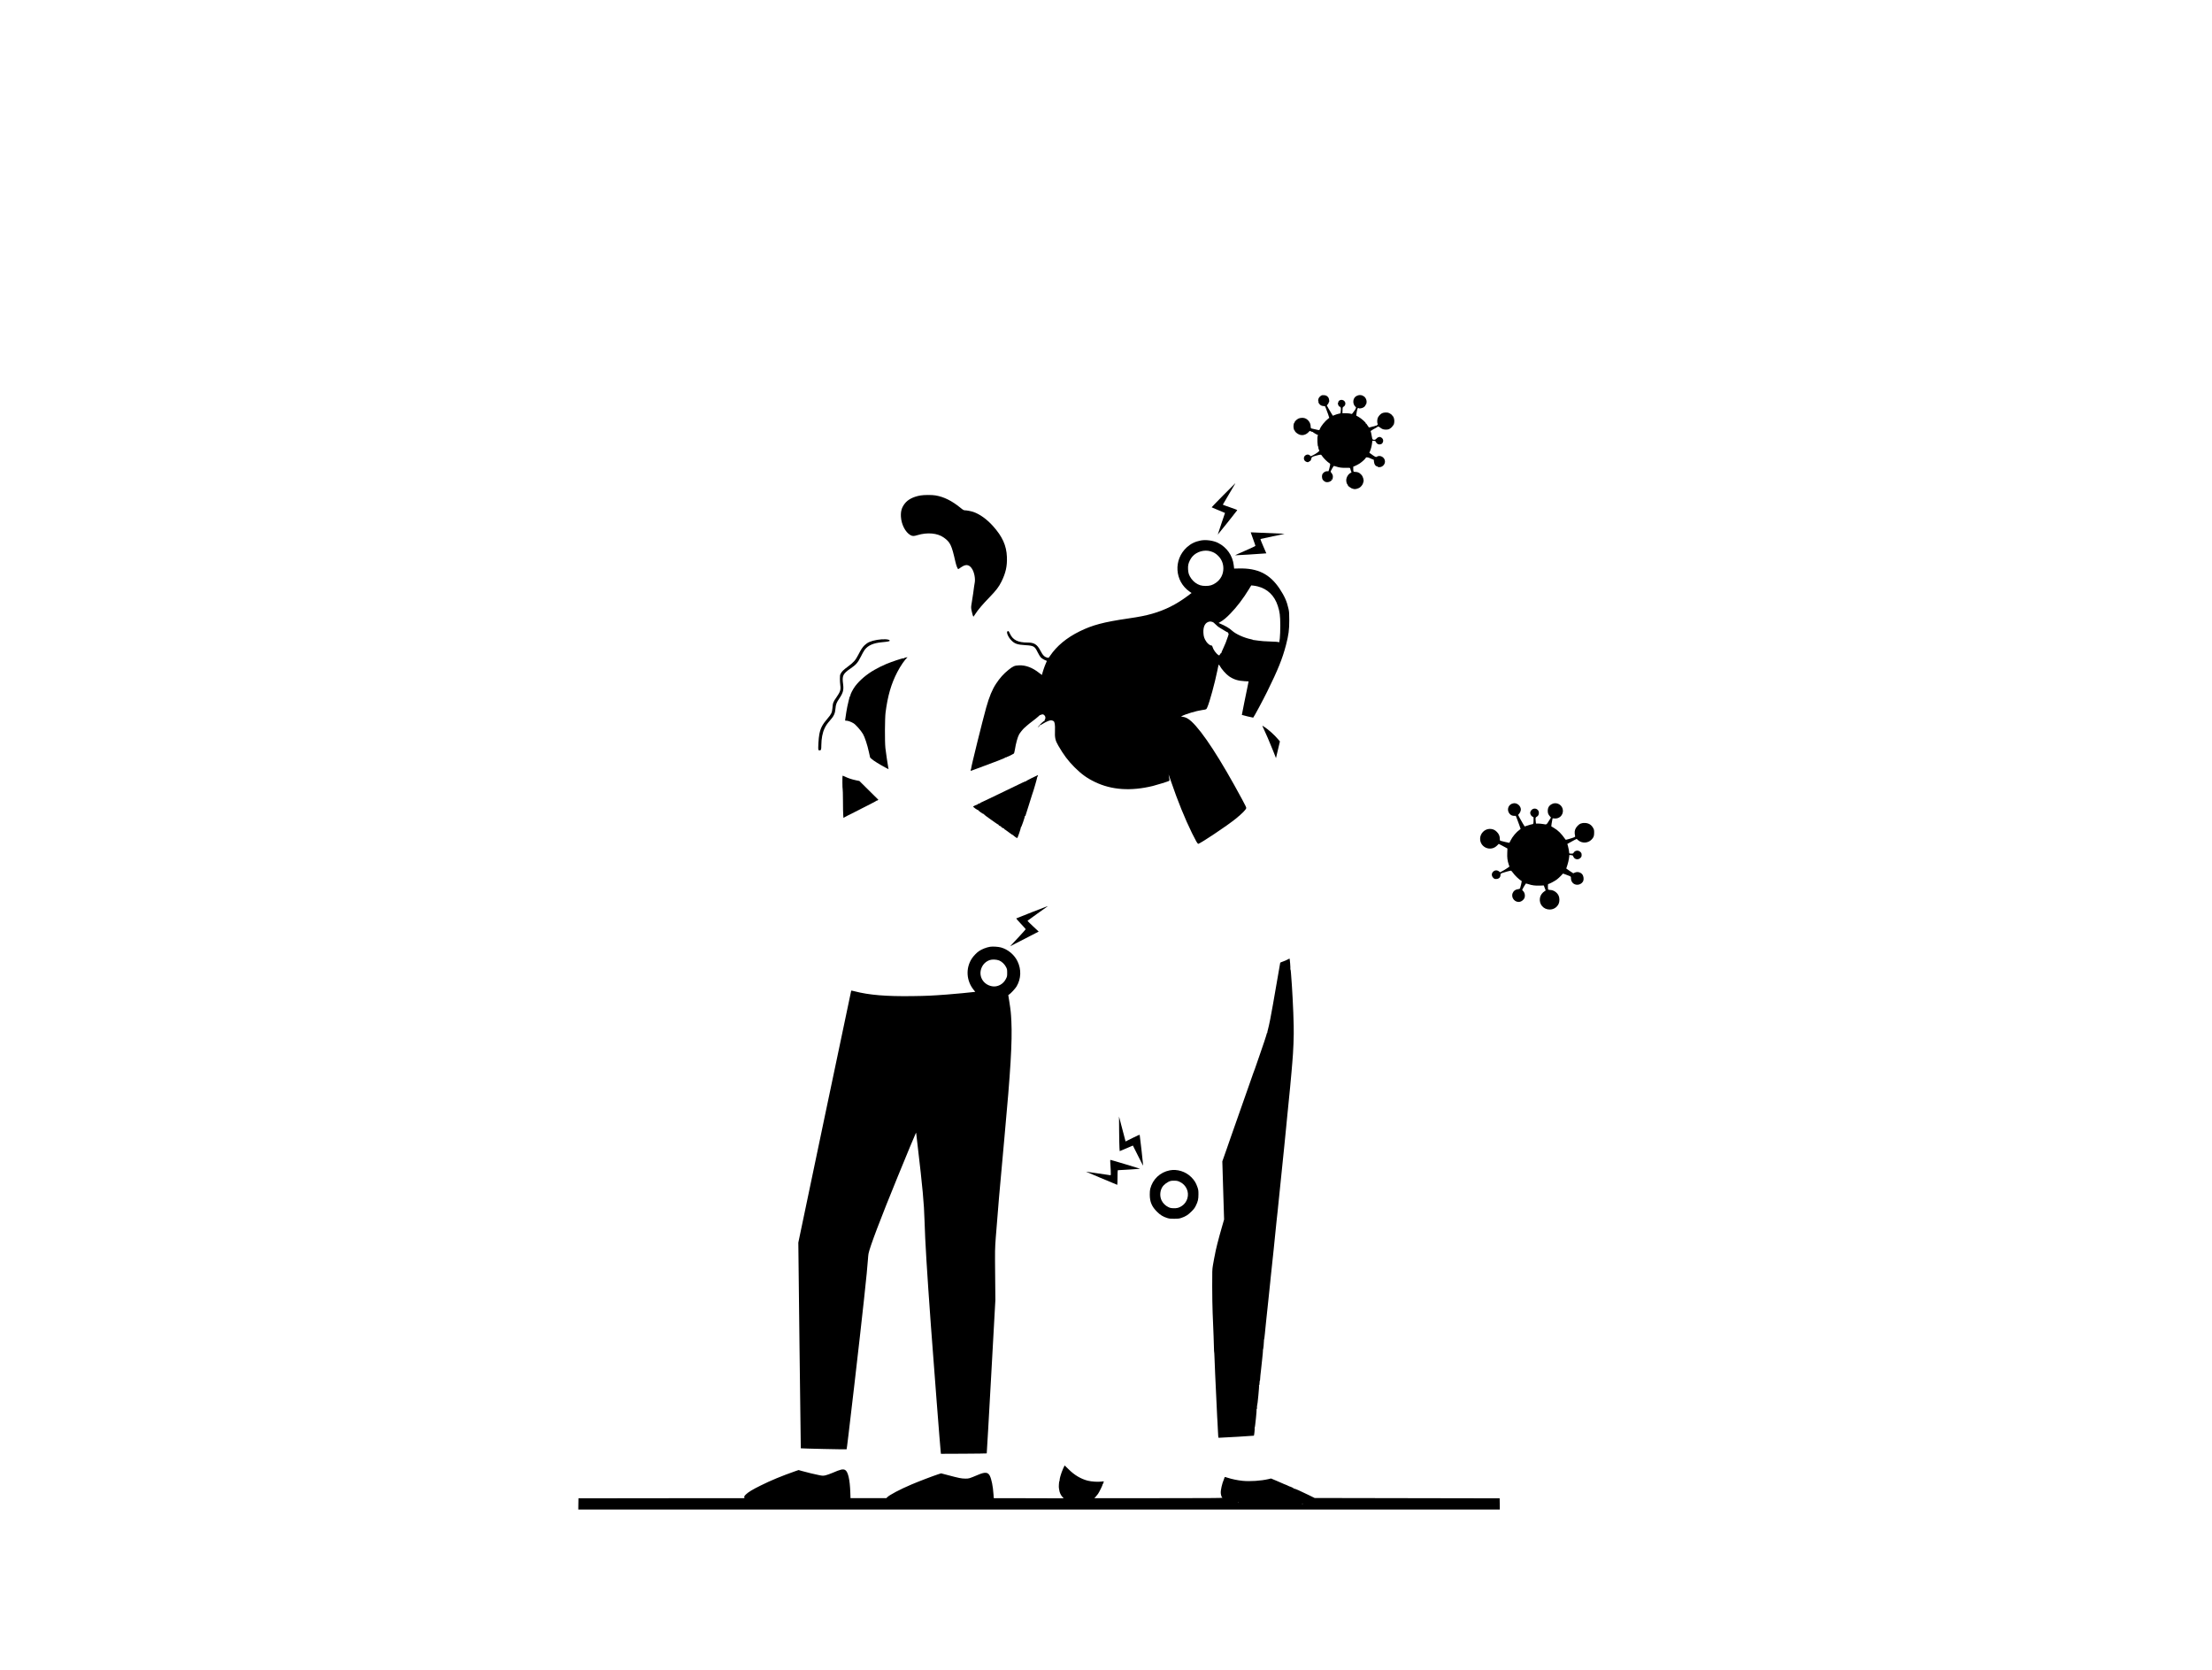 <?xml version="1.0" standalone="no"?>
<!DOCTYPE svg PUBLIC "-//W3C//DTD SVG 20010904//EN"
 "http://www.w3.org/TR/2001/REC-SVG-20010904/DTD/svg10.dtd">
<svg version="1.0" xmlns="http://www.w3.org/2000/svg"
 width="6625pt" height="5000pt" viewBox="0 0 6625 5000"
 preserveAspectRatio="xMidYMid meet">

<g transform="translate(0,5000) scale(0.1,-0.1)"
fill="#000000" stroke="none">
<path d="M39560 38148 c-51 -35 -80 -83 -80 -135 0 -33 3 -42 13 -37 9 6 9 5
0 -8 -11 -12 -9 -21 10 -48 34 -50 70 -72 128 -78 l52 -5 27 -61 c15 -34 44
-112 65 -174 l37 -114 -28 -21 c-103 -79 -226 -231 -255 -316 -11 -31 -13 -32
-53 -26 -22 4 -68 14 -101 23 -33 8 -67 16 -75 17 -39 6 -45 15 -46 74 -2 108
-84 214 -187 242 -54 14 -132 8 -182 -16 -49 -24 -118 -93 -111 -112 3 -8 2
-12 -3 -9 -14 9 -31 -52 -31 -114 0 -61 24 -135 40 -125 5 3 7 0 4 -8 -8 -22
77 -92 136 -112 95 -32 190 -6 266 71 l41 42 41 -18 c23 -11 42 -16 42 -12 0
4 4 2 8 -4 9 -14 134 -87 149 -87 9 0 9 -6 1 -20 -23 -44 -11 -346 14 -331 7
5 8 2 3 -5 -8 -14 13 -101 25 -101 5 0 6 -8 3 -17 -6 -24 -102 -91 -185 -132
l-67 -33 -31 26 c-39 33 -85 34 -131 3 -69 -46 -61 -155 14 -190 45 -22 71
-21 93 1 10 9 20 15 23 13 11 -9 43 48 46 80 3 41 33 58 152 88 148 37 134 39
177 -23 42 -61 156 -173 206 -202 30 -18 32 -21 26 -67 -4 -26 -16 -76 -27
-112 l-20 -65 -43 0 c-48 0 -96 -27 -130 -73 -33 -44 -30 -142 6 -189 15 -19
44 -43 64 -53 74 -35 181 1 219 75 20 39 20 124 -1 144 -8 9 -12 16 -8 16 4 0
-5 13 -20 29 -21 22 -26 35 -21 51 6 19 54 105 84 149 7 11 19 10 72 -7 106
-34 163 -42 295 -40 105 2 128 0 130 -12 1 -8 11 -40 22 -71 l20 -56 -35 -18
c-68 -37 -123 -134 -123 -218 0 -48 20 -118 31 -111 5 3 6 -1 4 -8 -3 -8 11
-32 30 -53 20 -22 33 -33 30 -25 -4 8 2 4 13 -9 12 -15 24 -21 32 -16 8 5 11
4 6 -3 -6 -10 23 -22 86 -36 40 -9 120 12 171 44 43 27 98 102 102 139 1 9 6
24 10 34 20 47 -16 166 -64 212 -11 11 -29 28 -39 37 -29 28 -88 48 -141 48
-58 0 -61 5 -61 94 l0 62 68 29 c37 16 94 47 127 69 76 50 187 155 178 169 -3
6 -1 7 5 3 7 -4 12 -2 12 4 0 8 9 10 28 5 15 -4 34 -8 42 -9 8 0 17 -4 20 -7
3 -3 34 -17 70 -31 l65 -26 5 -53 c3 -30 14 -69 23 -86 20 -38 61 -68 78 -57
7 4 9 3 6 -3 -4 -6 3 -13 16 -17 100 -27 207 58 207 163 0 125 -144 210 -247
145 -19 -12 -26 -11 -54 4 -18 9 -39 23 -47 29 -7 7 -37 29 -67 48 l-53 36 24
60 c27 67 49 155 59 242 l6 57 45 0 c41 0 45 -2 64 -40 25 -50 70 -74 122 -67
49 7 75 29 89 78 20 64 -21 127 -95 145 -19 5 -27 3 -22 -4 4 -6 -2 -8 -14 -5
-15 4 -31 -6 -60 -36 -31 -32 -46 -41 -72 -41 -50 0 -58 11 -69 86 -5 38 -16
92 -24 121 -8 28 -15 53 -15 56 0 6 142 90 182 108 15 6 26 15 24 18 -11 17
52 3 74 -18 14 -12 43 -33 65 -44 53 -28 164 -30 215 -3 43 23 100 75 100 93
0 7 5 13 11 13 19 0 39 68 39 132 0 64 -28 148 -50 148 -5 0 -9 5 -8 11 4 18
-78 77 -125 90 -53 14 -143 7 -187 -16 -45 -23 -94 -75 -120 -126 -25 -48 -30
-143 -11 -191 9 -23 7 -28 -9 -33 -11 -4 -20 -11 -20 -16 0 -6 -4 -7 -10 -4
-5 3 -23 -1 -40 -10 -16 -8 -30 -13 -30 -11 0 3 -30 -4 -67 -15 -84 -24 -90
-24 -98 0 -3 10 -17 31 -30 45 -13 14 -21 26 -18 26 3 0 0 7 -7 15 -7 8 -16
12 -21 9 -5 -3 -6 1 -3 9 8 21 -133 146 -216 193 l-70 39 4 45 c4 41 19 121
32 161 2 9 14 19 24 22 11 3 18 1 14 -4 -10 -17 80 -9 123 12 47 23 87 65 76
82 -3 5 -1 7 4 4 14 -9 33 45 33 95 0 21 -7 55 -16 76 -17 42 -63 94 -76 86
-4 -3 -8 -1 -8 4 0 15 -57 32 -104 32 -48 0 -112 -28 -143 -61 -73 -79 -67
-214 12 -289 23 -22 24 -24 7 -54 -9 -17 -16 -34 -17 -37 0 -3 -7 -13 -16 -22
-9 -9 -29 -36 -45 -61 -20 -32 -34 -44 -46 -41 -41 14 -131 23 -199 22 l-74
-2 3 90 c3 88 4 91 33 107 41 24 63 79 49 122 -40 122 -220 103 -220 -24 0
-44 35 -104 56 -96 8 3 13 2 10 -3 -3 -5 1 -11 9 -15 16 -6 19 -46 9 -132 l-6
-51 -57 -13 c-31 -7 -82 -23 -114 -36 l-58 -23 -44 70 c-25 38 -66 107 -91
154 l-45 84 31 40 c18 22 29 44 25 50 -3 6 -1 11 6 11 19 0 6 106 -17 137 -36
48 -69 66 -131 70 -49 3 -65 0 -93 -19z m537 -193 c0 -8 -4 -12 -9 -9 -5 3 -6
10 -3 15 9 13 12 11 12 -6z m-222 -2294 c3 -5 2 -12 -3 -15 -5 -3 -9 1 -9 9 0
17 3 19 12 6z"/>
<path d="M36641 35174 c-193 -196 -351 -359 -351 -363 0 -3 67 -33 148 -65 81
-33 171 -70 199 -83 l52 -23 -109 -322 c-60 -177 -108 -324 -107 -325 4 -3
578 717 583 730 2 8 -77 39 -216 86 -120 41 -218 77 -216 80 11 20 342 582
358 609 11 17 17 32 15 32 -3 0 -163 -160 -356 -356z"/>
<path d="M27566 35164 c-219 -40 -378 -123 -472 -248 -89 -117 -119 -224 -111
-388 12 -228 132 -463 281 -549 63 -36 103 -37 210 -4 298 91 604 64 792 -71
194 -138 235 -222 348 -724 27 -119 67 -220 86 -220 6 0 28 13 48 29 20 16 64
43 97 61 111 59 200 29 273 -91 66 -110 99 -297 73 -419 -6 -30 -14 -77 -17
-105 -7 -71 -41 -305 -69 -473 -23 -136 -24 -146 -10 -228 13 -73 46 -189 58
-200 2 -2 29 36 60 84 80 124 210 278 419 494 205 211 283 314 362 473 129
261 174 466 163 739 -14 343 -134 609 -419 927 -182 202 -392 353 -585 420
-68 23 -202 49 -255 49 -34 0 -52 10 -138 80 -254 206 -488 322 -737 365 -108
19 -350 18 -457 -1z"/>
<path d="M37460 34057 c0 -1 32 -89 70 -196 39 -106 70 -199 70 -206 0 -7
-138 -72 -309 -146 -170 -74 -305 -135 -301 -137 9 -3 765 43 876 54 l61 5
-92 212 c-62 141 -89 214 -81 218 6 3 172 39 370 80 197 40 354 74 350 76 -7
2 -962 43 -1003 43 -6 0 -11 -1 -11 -3z"/>
<path d="M35963 33816 c-167 -32 -296 -95 -413 -200 -412 -372 -372 -1019 81
-1333 l57 -39 -125 -94 c-334 -249 -667 -416 -1051 -526 -204 -58 -383 -94
-727 -144 -732 -107 -1069 -197 -1450 -385 -388 -191 -686 -438 -885 -733 -40
-60 -44 -63 -74 -56 -92 20 -140 67 -216 212 -97 186 -185 242 -383 242 -287
0 -439 75 -525 258 -41 87 -48 95 -75 80 -44 -23 12 -164 103 -262 105 -112
185 -140 436 -155 242 -14 275 -33 359 -205 31 -62 71 -131 91 -154 30 -36
113 -85 176 -106 15 -4 13 -15 -22 -88 -36 -77 -110 -301 -110 -333 0 -8 -37
15 -84 53 -201 161 -405 238 -606 229 -133 -5 -179 -25 -315 -135 -147 -118
-259 -243 -373 -416 -116 -176 -203 -387 -296 -717 -105 -375 -446 -1750 -449
-1816 -1 -18 -5 -33 -9 -33 -5 0 -8 -9 -8 -20 0 -22 8 -24 42 -10 13 5 93 35
178 66 485 176 832 312 825 324 -3 4 4 6 15 3 11 -3 20 -1 20 4 0 5 6 10 13
10 15 0 173 76 199 96 11 9 22 45 33 112 31 196 84 388 129 467 26 46 111 151
150 187 17 14 55 49 86 76 30 28 107 88 169 135 63 47 136 106 163 131 26 25
48 45 48 43 0 -2 16 4 35 12 50 21 73 18 106 -15 33 -34 40 -91 13 -129 -8
-12 -12 -27 -8 -34 4 -7 3 -8 -4 -4 -13 8 -122 -91 -175 -159 l-32 -40 37 29
c21 15 35 33 31 39 -3 6 -1 7 5 3 6 -3 44 15 84 41 40 26 108 62 151 79 81 33
112 33 169 3 36 -19 51 -112 45 -274 -9 -226 8 -305 98 -460 164 -283 294
-455 489 -651 206 -205 373 -326 609 -439 500 -241 1078 -280 1737 -119 133
33 459 135 489 153 10 6 9 25 -3 91 -9 45 -16 87 -16 94 1 6 36 -92 79 -219
187 -551 414 -1110 621 -1530 114 -231 161 -312 185 -322 36 -13 865 540 1123
749 199 162 304 269 318 322 3 15 -31 89 -122 256 -651 1209 -1182 2026 -1518
2336 -93 86 -175 130 -260 140 -59 7 -59 7 -32 21 122 64 438 158 611 182 130
19 124 15 155 84 67 149 223 718 300 1097 41 204 40 202 69 148 57 -104 191
-256 281 -318 140 -96 272 -137 466 -147 l120 -6 -27 -136 c-16 -75 -62 -300
-103 -501 -41 -200 -74 -366 -72 -367 6 -6 337 -86 340 -82 34 42 287 513 421
784 319 647 453 979 560 1387 79 304 100 459 99 748 0 203 -3 249 -22 336 -47
219 -118 380 -264 601 -294 444 -656 625 -1222 611 l-143 -3 -12 99 c-33 289
-207 538 -468 669 -140 71 -364 103 -520 73z m300 -326 c93 -29 154 -65 222
-134 103 -103 155 -231 155 -376 0 -177 -79 -330 -223 -431 -100 -70 -178 -94
-307 -94 -131 0 -209 25 -312 98 -82 59 -161 165 -192 257 -24 70 -32 209 -16
283 15 75 69 182 121 241 132 150 361 215 552 156z m1413 -1051 c289 -74 495
-275 594 -579 60 -183 74 -296 75 -585 0 -156 -6 -311 -14 -387 -13 -125 -14
-127 -35 -116 -13 8 -109 15 -256 19 -146 4 -277 14 -345 25 -60 10 -124 18
-142 19 -17 0 -30 3 -28 6 2 3 -24 11 -58 18 -209 43 -454 154 -565 255 -83
77 -194 143 -365 215 l-40 17 49 29 c96 55 181 125 304 252 189 193 390 457
553 726 l72 118 61 -6 c34 -3 97 -14 140 -26z m-1371 -1060 c29 -8 58 -29 105
-78 40 -42 91 -83 135 -106 39 -21 103 -60 144 -87 40 -26 78 -45 85 -41 6 3
8 2 3 -2 -4 -5 1 -17 10 -27 16 -18 16 -22 -4 -81 -55 -163 -90 -252 -148
-374 -35 -72 -60 -135 -57 -139 4 -4 2 -4 -4 -1 -6 3 -21 -12 -33 -34 -23 -40
-23 -40 -49 -23 -68 43 -152 158 -174 237 -9 35 -17 47 -31 47 -43 0 -113 51
-155 113 -64 94 -84 156 -90 273 -7 161 39 273 131 315 48 21 76 23 132 8z"/>
<path d="M26268 30840 c-186 -33 -280 -73 -372 -159 -63 -60 -108 -127 -190
-288 -85 -164 -138 -225 -311 -353 -138 -102 -181 -144 -217 -213 -20 -36 -23
-57 -23 -152 0 -60 6 -147 12 -192 18 -138 0 -196 -112 -358 -104 -149 -110
-166 -124 -333 -12 -131 -32 -175 -146 -307 -154 -180 -208 -282 -245 -465
-24 -118 -43 -443 -28 -473 7 -13 18 -17 41 -15 40 4 45 21 46 153 2 201 35
375 96 502 42 90 79 144 156 231 125 140 161 218 173 376 9 114 30 168 116
295 111 165 134 253 111 426 -34 252 -6 311 220 466 168 115 222 177 311 356
39 80 90 171 113 202 100 136 261 207 526 231 176 16 231 28 227 48 -8 44
-195 54 -380 22z"/>
<path d="M27113 30309 c-18 -5 -34 -13 -38 -18 -3 -5 -13 -7 -23 -4 -25 6
-346 -101 -512 -171 -124 -53 -212 -97 -345 -171 -233 -130 -450 -315 -585
-495 -67 -91 -142 -237 -144 -281 -1 -15 -4 -25 -8 -22 -5 2 -8 2 -8 0 0 -2
-13 -56 -30 -118 -28 -107 -64 -281 -74 -359 -5 -39 -24 -167 -32 -217 -5 -33
-4 -33 35 -33 49 0 135 -31 212 -76 66 -39 221 -213 285 -322 52 -86 132 -328
178 -542 l37 -165 51 -46 c53 -48 233 -160 402 -250 l99 -52 -7 34 c-18 90
-76 488 -88 599 -21 200 -17 888 5 1065 64 500 169 861 352 1212 93 180 228
376 295 430 13 11 12 12 -5 12 -11 -1 -34 -5 -52 -10z"/>
<path d="M37815 28248 c4 -13 23 -53 41 -90 48 -96 172 -385 274 -640 l86
-218 43 183 c24 100 50 212 59 249 l16 67 -49 58 c-115 138 -302 305 -433 387
l-44 27 7 -23z"/>
<path d="M30897 26701 c-97 -48 -174 -91 -170 -96 5 -4 3 -5 -4 -2 -11 7 -76
-24 -622 -289 -129 -63 -235 -114 -236 -114 -2 0 -114 -54 -250 -120 -136 -66
-251 -120 -257 -120 -5 0 -6 -5 -2 -12 4 -7 3 -8 -4 -4 -12 7 -72 -19 -83 -36
-3 -5 -8 -8 -10 -7 -6 5 -81 -27 -103 -43 -17 -14 -14 -18 53 -67 39 -28 76
-49 82 -46 5 4 8 2 7 -3 -4 -15 151 -124 164 -116 6 4 8 3 5 -3 -5 -8 96 -87
210 -164 11 -7 65 -45 119 -84 53 -38 101 -69 106 -67 5 1 7 -1 4 -6 -6 -10
54 -48 69 -43 5 1 7 -1 2 -5 -8 -9 73 -65 84 -58 4 2 11 -1 15 -7 5 -8 2 -10
-7 -5 -8 4 -2 -2 13 -14 15 -12 30 -21 33 -20 3 0 15 -9 27 -20 12 -11 53 -41
92 -67 39 -26 74 -52 78 -57 4 -6 8 -7 8 -2 0 6 6 3 13 -6 6 -8 38 -34 71 -58
46 -33 60 -39 67 -29 21 35 110 300 103 310 -4 7 -3 9 3 6 12 -7 126 321 116
336 -3 6 -1 7 5 3 7 -4 12 -4 12 -1 0 4 43 139 95 300 52 162 97 302 98 312 2
10 9 29 14 43 29 70 154 503 149 516 -3 9 -1 12 4 9 6 -3 10 -2 10 4 0 5 3 16
6 25 3 9 2 16 -2 15 -5 0 -89 -40 -187 -88z"/>
<path d="M25235 26772 c-8 -8 -6 -402 3 -402 4 0 8 -156 9 -348 0 -191 4 -384
8 -430 l7 -83 41 24 c41 24 81 44 287 147 58 29 164 83 235 120 72 37 195 100
275 140 80 40 148 78 152 84 4 6 8 8 8 3 0 -4 11 0 24 8 l24 16 -284 282 -285
282 -102 21 c-124 26 -239 64 -329 109 -37 18 -69 30 -73 27z"/>
<path d="M45275 25931 c-116 -52 -147 -201 -62 -298 38 -44 82 -63 141 -63
l44 0 34 -82 c19 -46 52 -134 73 -197 l38 -114 -29 -21 c-100 -71 -213 -205
-271 -321 -20 -38 -36 -71 -37 -72 -3 -3 -215 45 -253 58 -31 10 -33 13 -33
58 0 87 -26 148 -89 212 -63 63 -125 89 -211 89 -155 0 -290 -137 -290 -295 0
-265 319 -394 507 -204 l51 51 98 -51 c55 -28 113 -59 130 -70 l32 -19 -5
-126 c-7 -140 6 -239 42 -346 l23 -69 -72 -50 c-40 -27 -104 -66 -141 -85
l-68 -35 -28 24 c-56 46 -128 44 -179 -6 -54 -54 -52 -129 5 -186 28 -28 40
-33 79 -33 85 0 136 47 136 123 0 32 4 36 49 56 45 19 240 71 267 71 6 0 29
-26 52 -57 61 -87 183 -204 269 -257 4 -3 -37 -182 -48 -207 -9 -22 -19 -28
-61 -33 -84 -12 -133 -47 -163 -118 -59 -142 76 -298 224 -258 50 13 109 63
127 107 30 70 12 164 -39 213 -15 14 -27 30 -27 36 0 10 93 171 109 187 4 4
39 -4 78 -17 107 -37 208 -49 341 -44 l119 5 28 -75 29 -75 -24 -16 c-84 -55
-133 -124 -148 -208 -33 -186 104 -348 293 -347 118 1 219 66 268 173 30 65
29 178 -2 243 -47 98 -147 166 -252 170 -30 2 -57 8 -61 13 -4 6 -8 45 -8 88
0 57 3 77 13 77 26 0 193 88 253 134 34 25 90 76 124 112 l62 67 67 -23 c36
-13 90 -34 119 -46 52 -23 52 -23 52 -69 0 -135 112 -224 242 -190 58 15 112
62 129 113 17 53 7 134 -23 180 -48 72 -150 100 -231 64 l-47 -21 -105 69
c-58 39 -105 72 -105 74 0 2 16 51 35 108 19 57 40 148 47 202 l12 98 29 -6
c16 -3 40 -6 52 -6 16 0 26 -10 38 -40 34 -88 149 -107 214 -36 28 30 33 43
33 86 0 43 -5 56 -33 86 -58 64 -164 55 -205 -17 -16 -27 -21 -29 -74 -29 -32
0 -58 4 -58 9 0 36 -25 174 -40 222 l-18 59 77 43 c42 25 104 59 139 76 l63
32 44 -39 c113 -99 293 -93 398 14 66 67 82 106 82 209 0 81 -3 95 -30 143
-52 94 -129 143 -240 150 -100 6 -168 -21 -234 -94 -62 -68 -86 -138 -78 -223
3 -31 9 -65 12 -77 8 -25 -16 -36 -177 -84 -98 -29 -104 -30 -115 -13 -121
174 -216 269 -348 346 -38 22 -72 42 -73 43 -4 3 14 123 29 193 l10 49 53 -5
c141 -15 256 89 256 229 -1 165 -171 275 -320 207 -92 -42 -134 -107 -134
-209 0 -71 14 -106 65 -165 l31 -35 -52 -83 c-87 -139 -74 -130 -176 -112 -47
8 -117 15 -154 15 l-67 0 -7 61 c-11 114 -10 122 30 144 44 24 64 61 64 120 0
95 -104 154 -189 107 -37 -20 -71 -73 -71 -110 0 -42 28 -92 65 -113 l35 -21
0 -92 c0 -96 -7 -116 -44 -116 -12 0 -66 -16 -121 -34 -55 -19 -100 -33 -101
-32 0 0 -27 43 -58 94 -31 52 -75 129 -98 173 l-40 79 30 35 c29 32 52 89 52
125 0 98 -94 190 -195 190 -22 0 -58 -9 -80 -19z"/>
<path d="M30908 22687 c-257 -101 -470 -185 -472 -188 -3 -3 59 -75 139 -159
80 -85 145 -158 145 -163 0 -5 -78 -93 -173 -196 -96 -102 -200 -215 -233
-250 l-59 -65 310 159 c171 87 363 186 427 220 l117 61 -170 158 c-93 86 -167
161 -164 166 3 5 133 99 288 209 300 212 325 230 317 230 -3 0 -215 -82 -472
-182z"/>
<path d="M29655 21651 c-112 -18 -254 -74 -339 -134 -64 -44 -161 -145 -206
-214 -195 -295 -170 -677 61 -954 l39 -47 -43 -6 c-88 -13 -553 -56 -807 -76
-455 -34 -602 -41 -1035 -47 -779 -11 -1299 32 -1728 144 -54 14 -100 23 -103
20 -3 -2 -360 -1701 -794 -3775 l-790 -3770 35 -3078 c19 -1693 37 -3079 39
-3081 7 -7 1366 -37 1372 -30 6 6 68 521 234 1947 238 2050 389 3446 405 3740
4 63 11 140 17 170 36 194 360 1050 868 2290 282 690 542 1315 551 1325 6 5 9
3 9 -6 0 -8 20 -183 45 -389 146 -1234 191 -1717 205 -2235 17 -609 73 -1517
190 -3130 82 -1118 283 -3712 296 -3804 l6 -43 683 3 c376 2 686 6 688 9 3 3
62 1038 132 2300 l127 2295 -7 760 c-7 754 -6 763 19 1110 54 725 116 1441
260 3005 183 1975 236 2867 207 3466 -13 261 -19 320 -62 594 l-31 195 23 14
c51 32 188 180 227 246 135 230 145 505 27 750 -96 198 -285 356 -495 415 -84
23 -247 33 -325 21z m268 -410 c80 -31 167 -114 209 -199 31 -62 33 -73 33
-172 0 -102 -1 -109 -38 -182 -78 -159 -252 -251 -417 -220 -273 50 -419 321
-306 567 47 103 129 178 238 217 71 25 199 20 281 -11z"/>
<path d="M38561 21267 c-30 -17 -91 -43 -135 -58 -44 -15 -82 -31 -83 -36 -3
-10 -161 -916 -219 -1258 -52 -307 -114 -615 -148 -739 -14 -49 -23 -93 -20
-98 3 -4 0 -8 -5 -8 -6 0 -11 -8 -11 -19 0 -20 -132 -416 -219 -661 -70 -195
-131 -371 -136 -393 -2 -9 -7 -22 -10 -27 -6 -10 -26 -65 -185 -520 -188 -537
-405 -1155 -536 -1525 -31 -88 -78 -223 -104 -300 -27 -77 -69 -198 -95 -270
l-46 -130 26 -870 27 -870 -65 -225 c-103 -355 -191 -703 -212 -840 -2 -14
-11 -58 -20 -98 -8 -40 -25 -134 -38 -210 -21 -129 -22 -165 -21 -632 0 -272
6 -630 13 -795 7 -165 13 -307 13 -315 0 -8 7 -177 15 -375 8 -198 14 -384 13
-413 0 -29 1 -56 4 -61 3 -4 8 -89 11 -187 5 -192 21 -526 80 -1764 3 -63 8
-140 10 -170 3 -30 7 -122 10 -205 3 -82 8 -171 11 -197 l6 -48 41 0 c91 1
1017 56 1021 61 9 9 29 198 24 224 -3 13 -2 23 1 20 10 -5 65 531 56 544 -3 6
-2 11 4 11 6 0 9 21 8 50 -1 27 0 51 4 52 11 6 68 593 57 599 -7 4 -6 8 2 11
8 2 13 28 14 71 0 37 5 67 9 67 4 0 7 17 7 38 -1 20 4 73 9 117 6 44 12 103
15 130 3 28 19 178 36 334 17 156 29 286 26 288 -3 3 -1 15 3 27 10 25 25 178
26 253 0 28 2 50 6 48 3 -2 13 78 23 178 10 100 19 196 21 212 7 52 17 148 21
205 3 30 29 280 59 555 30 275 57 534 60 575 3 41 8 89 10 105 2 17 17 161 34
320 17 160 35 333 41 385 6 52 12 115 15 140 2 25 11 110 19 190 28 266 64
625 65 640 0 8 7 71 15 140 8 69 17 150 20 180 3 30 23 228 45 440 53 511 89
864 156 1525 30 303 57 570 59 595 11 107 25 246 25 260 0 8 12 121 25 250 31
292 106 1070 106 1102 0 13 11 140 24 283 31 330 50 828 42 1105 -4 118 -9
298 -12 400 -3 102 -12 295 -20 430 -7 135 -16 283 -19 330 -2 47 -7 112 -10
145 -7 86 -13 165 -21 287 -4 59 -11 105 -15 102 -5 -3 -6 2 -3 11 8 19 -16
315 -25 314 -3 -1 -30 -15 -60 -32z"/>
<path d="M33518 16151 c2 -229 6 -462 10 -518 l7 -102 198 83 197 84 14 -27
c8 -14 76 -151 152 -303 76 -153 140 -276 142 -273 4 4 -97 899 -104 923 -2 8
-74 -23 -214 -93 l-210 -105 -6 28 c-4 15 -48 183 -98 373 l-91 346 3 -416z"/>
<path d="M33253 15198 c4 -40 9 -144 13 -230 7 -151 6 -158 -12 -158 -10 0
-179 25 -374 55 -195 30 -355 53 -356 52 -2 -2 851 -361 938 -395 4 -2 8 96 8
217 0 122 3 221 8 221 175 9 665 39 668 42 4 4 -874 269 -890 268 -5 0 -6 -32
-3 -72z"/>
<path d="M35035 14956 c-291 -57 -512 -266 -586 -557 -8 -33 -14 -101 -13
-174 1 -213 62 -356 218 -510 100 -99 177 -146 306 -187 64 -19 95 -23 210
-22 116 0 146 4 212 26 124 41 203 91 303 192 73 73 99 107 132 176 62 126 77
193 77 340 0 113 -3 133 -31 215 -44 128 -94 208 -187 300 -167 166 -418 244
-641 201z m309 -350 c89 -44 156 -112 198 -203 84 -179 22 -402 -143 -512 -85
-57 -151 -74 -259 -69 -74 3 -98 9 -154 37 -86 42 -156 113 -197 198 -57 120
-50 274 17 389 49 84 164 169 261 194 21 5 76 8 121 6 72 -3 94 -9 156 -40z"/>
<path d="M31840 6023 c-23 -54 -43 -105 -45 -113 -2 -8 -4 -16 -5 -17 -2 -2
-3 -6 -4 -10 -2 -5 -13 -41 -26 -82 -12 -40 -23 -93 -24 -116 0 -24 -4 -41 -8
-39 -9 6 -22 -179 -13 -205 3 -11 8 -38 10 -59 7 -65 44 -149 89 -199 l43 -48
-1047 3 -1047 2 -7 108 c-16 245 -58 457 -112 565 -54 105 -141 114 -334 33
-297 -124 -285 -121 -400 -120 -115 0 -187 15 -529 106 l-194 51 -86 -27
c-157 -51 -593 -217 -801 -306 -350 -149 -664 -315 -730 -385 l-23 -25 -537 0
-537 0 -6 178 c-13 383 -69 622 -157 667 -64 33 -135 17 -370 -85 -80 -34
-178 -69 -218 -77 -67 -14 -82 -14 -170 2 -106 19 -403 90 -544 131 l-90 26
-107 -37 c-393 -138 -719 -272 -1026 -425 -256 -127 -370 -196 -449 -272 -41
-40 -48 -51 -44 -77 l5 -31 -2486 -2 -2486 -3 -3 -167 -2 -168 13800 0 13800
0 -2 168 -3 167 -2770 5 -2770 5 -185 91 c-247 122 -418 197 -432 188 -6 -4
-8 -3 -5 2 5 9 -95 59 -133 66 -8 2 -17 6 -20 9 -5 6 -126 58 -145 62 -5 2
-15 6 -22 10 -6 4 -91 41 -188 82 l-177 74 -81 -19 c-225 -52 -549 -73 -772
-51 -148 15 -328 53 -443 91 -89 31 -92 31 -96 8 -1 -7 -10 -30 -19 -51 -57
-132 -102 -332 -94 -421 6 -67 34 -139 50 -129 6 3 7 1 3 -5 -5 -9 -486 -12
-1923 -12 l-1916 0 40 43 c21 23 53 62 70 87 40 59 144 271 137 282 -3 4 -1 8
4 8 7 0 32 64 32 82 0 3 -28 1 -62 -4 -104 -16 -309 -3 -421 26 -206 53 -402
170 -574 343 -62 62 -114 113 -117 113 -2 0 -23 -44 -46 -97z m5257 -1019 c-3
-3 -12 -4 -19 -1 -8 3 -5 6 6 6 11 1 17 -2 13 -5z m1931 -31 c-10 -2 -26 -2
-35 0 -10 3 -2 5 17 5 19 0 27 -2 18 -5z"/>
</g>
</svg>
